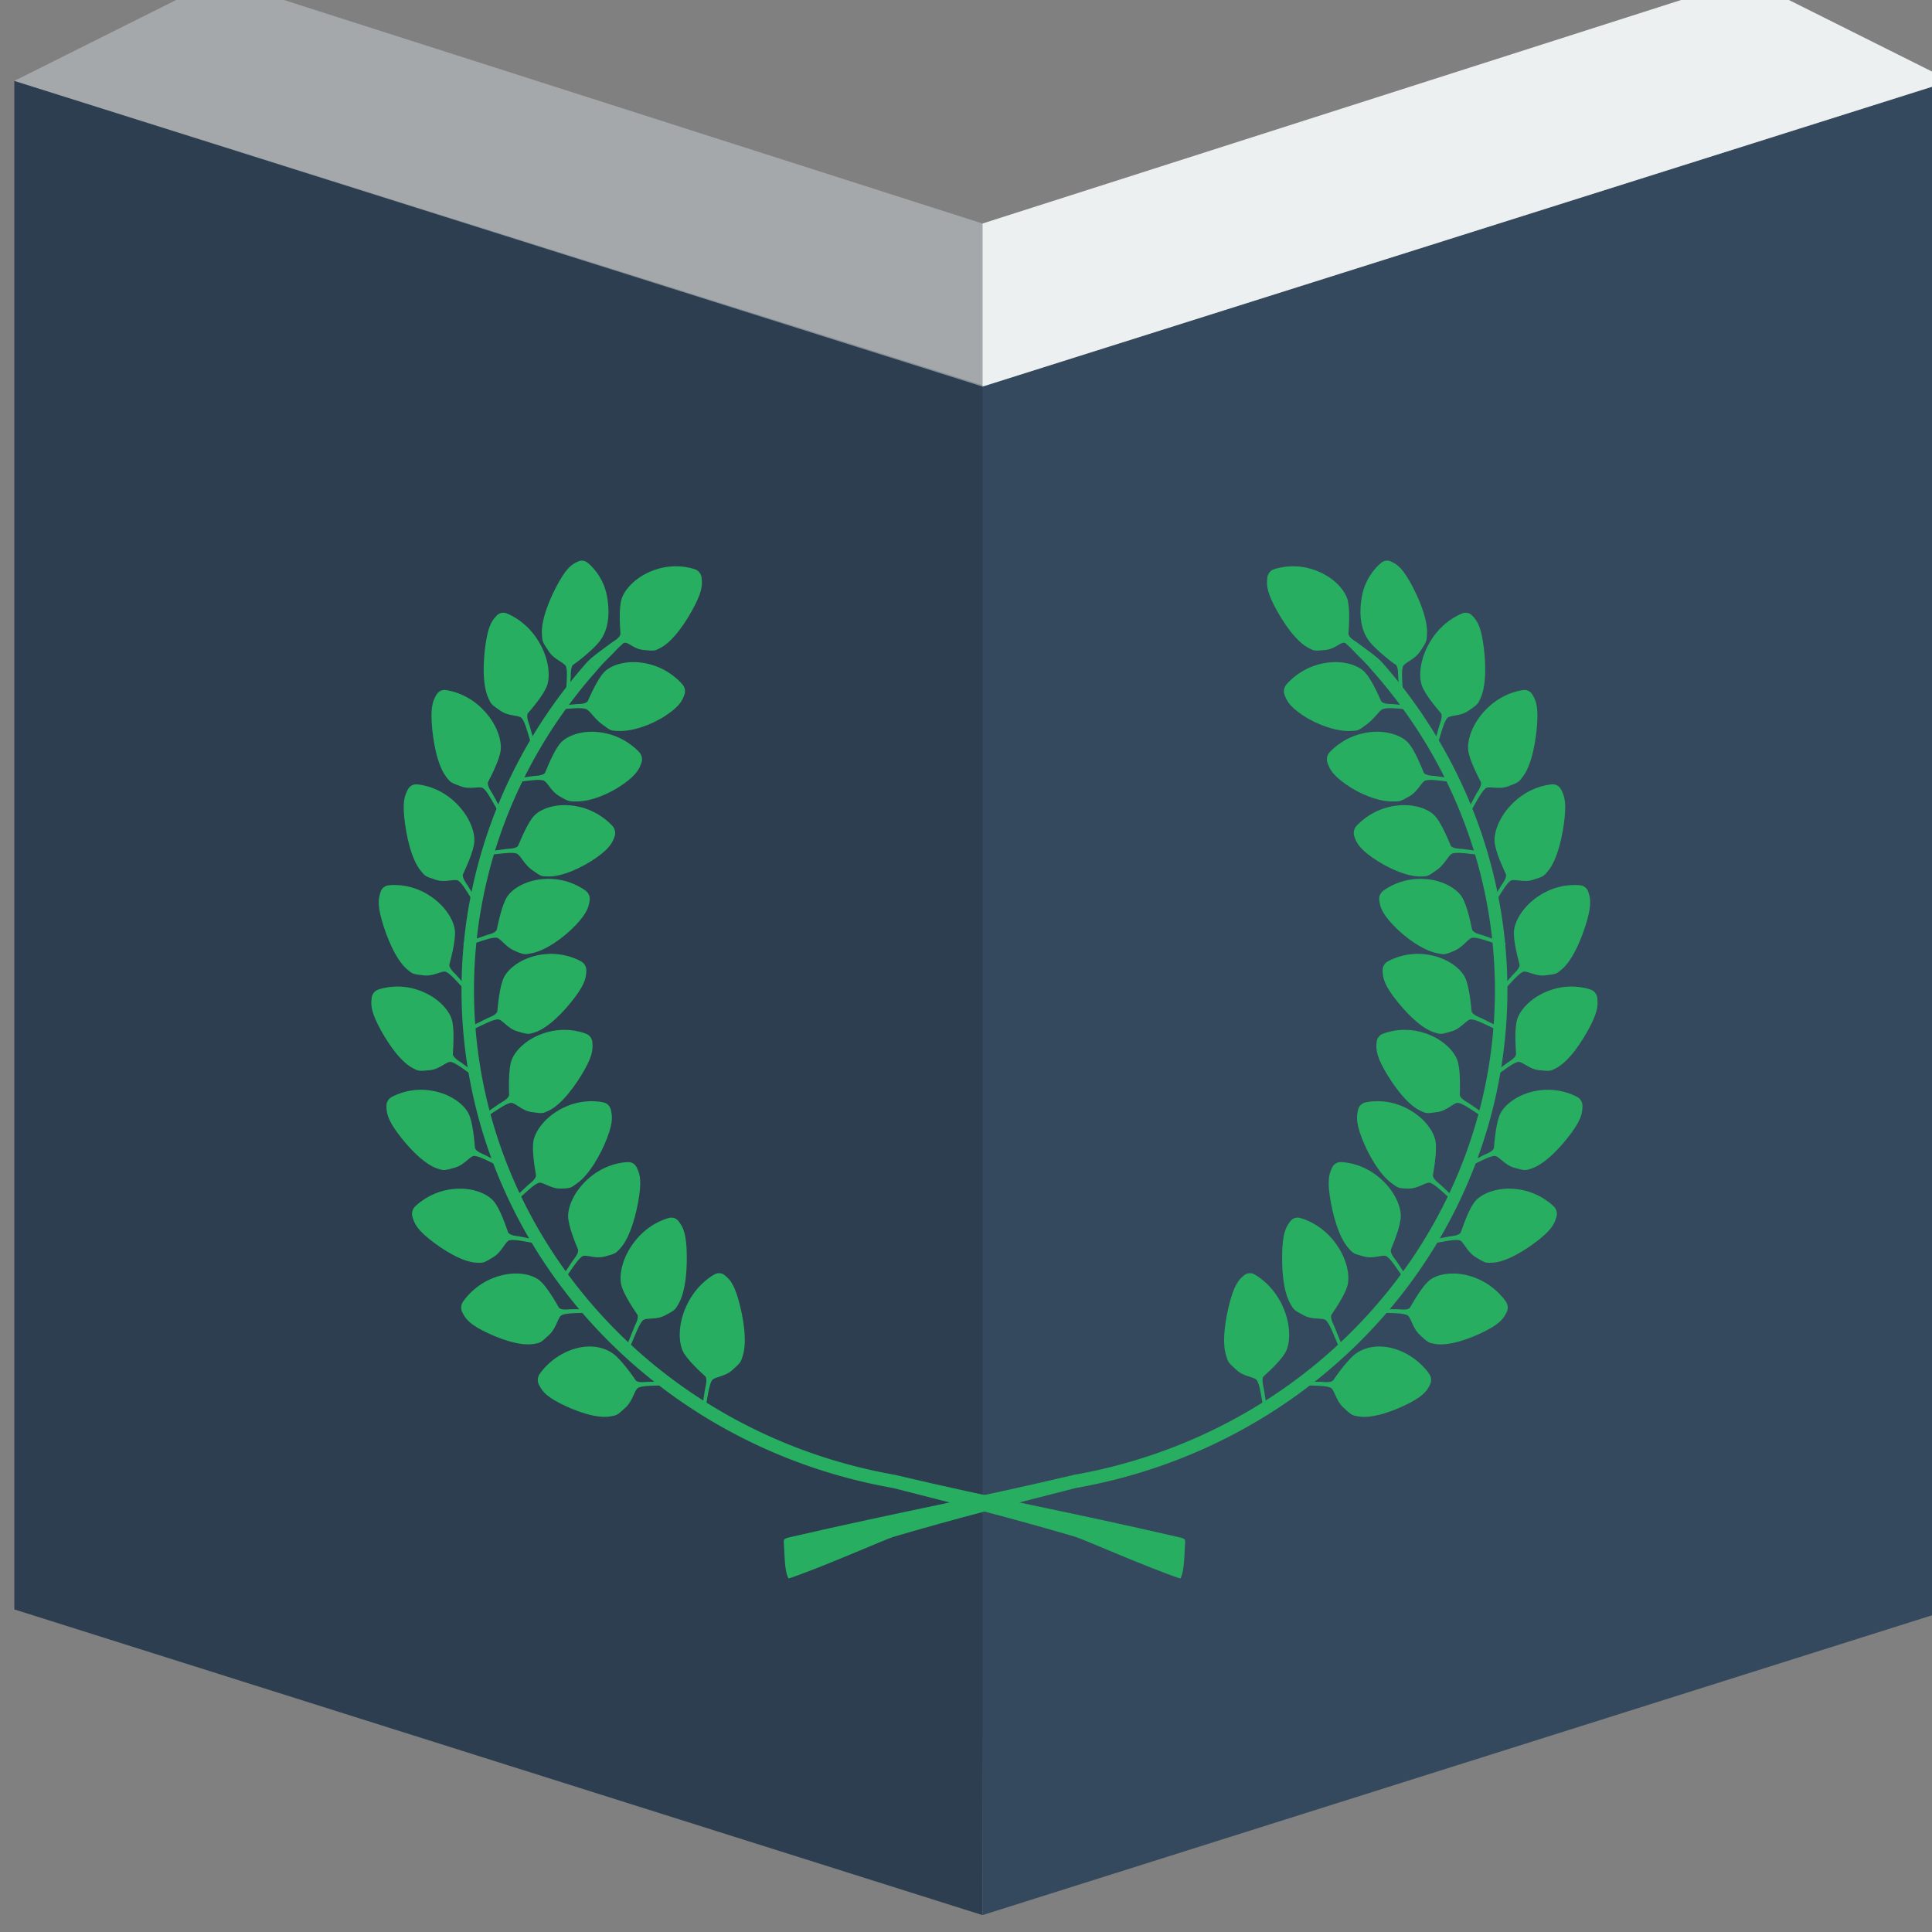 <?xml version="1.0" encoding="UTF-8" standalone="no"?>
<!-- Created with Inkscape (http://www.inkscape.org/) -->

<svg
   xmlns:osb="http://www.openswatchbook.org/uri/2009/osb"
   xmlns:dc="http://purl.org/dc/elements/1.1/"
   xmlns:cc="http://creativecommons.org/ns#"
   xmlns:rdf="http://www.w3.org/1999/02/22-rdf-syntax-ns#"
   xmlns:svg="http://www.w3.org/2000/svg"
   xmlns="http://www.w3.org/2000/svg"
   xmlns:xlink="http://www.w3.org/1999/xlink"
   xmlns:sodipodi="http://sodipodi.sourceforge.net/DTD/sodipodi-0.dtd"
   xmlns:inkscape="http://www.inkscape.org/namespaces/inkscape"
   width="100"
   height="100"
   viewBox="0 0 100 100"
   id="svg2"
   version="1.1"
   inkscape:version="0.91 r13725"
   sodipodi:docname="logo-sm.svg"
   inkscape:export-filename="C:\Users\Matt\Documents\StudyBinder\LandingPage\StudyBinderLandingPage\www\img\logo.png"
   inkscape:export-xdpi="90"
   inkscape:export-ydpi="90">
  <rect x="0" y="0" width="100" height="100" fill="#808080" stroke="none"/>
  <defs
     id="defs4">
    <linearGradient
       id="linearGradient6592"
       osb:paint="solid">
      <stop
         style="stop-color:#4530f9;stop-opacity:1;"
         offset="0"
         id="stop6594" />
    </linearGradient>
    <linearGradient
       id="linearGradient5620"
       osb:paint="solid">
      <stop
         style="stop-color:#5b5f22;stop-opacity:1;"
         offset="0"
         id="stop5622" />
    </linearGradient>
    <linearGradient
       id="linearGradient5614"
       osb:paint="solid">
      <stop
         style="stop-color:#bdc3c7;stop-opacity:1;"
         offset="0"
         id="stop5616" />
    </linearGradient>
    <linearGradient
       id="linearGradient5608"
       osb:paint="solid">
      <stop
         style="stop-color:#ecf0f1;stop-opacity:1;"
         offset="0"
         id="stop5610" />
    </linearGradient>
    <linearGradient
       id="linearGradient5602"
       osb:paint="solid">
      <stop
         style="stop-color:#e67e22;stop-opacity:1;"
         offset="0"
         id="stop5604" />
    </linearGradient>
    <linearGradient
       inkscape:collect="always"
       xlink:href="#linearGradient5608"
       id="linearGradient5612"
       x1="249.5"
       y1="627.43"
       x2="501.351"
       y2="627.43"
       gradientUnits="userSpaceOnUse" />
    <linearGradient
       inkscape:collect="always"
       xlink:href="#linearGradient5614"
       id="linearGradient5624"
       x1="0"
       y1="627.362"
       x2="250"
       y2="627.362"
       gradientUnits="userSpaceOnUse" />
    <inkscape:perspective
       id="perspective8898"
       inkscape:persp3d-origin="372.04723 : 350.78738 : 1"
       inkscape:vp_z="744.09447 : 526.18108 : 1"
       inkscape:vp_y="0 : 999.99998 : 0"
       inkscape:vp_x="0 : 526.18108 : 1"
       sodipodi:type="inkscape:persp3d" />
    <inkscape:perspective
       sodipodi:type="inkscape:persp3d"
       inkscape:vp_x="0 : 0.49999999 : 1"
       inkscape:vp_y="0 : 999.99998 : 0"
       inkscape:vp_z="0.99999998 : 0.49999999 : 1"
       inkscape:persp3d-origin="0.49999999 : 0.33333332 : 1"
       id="perspective8885" />
    <inkscape:path-effect
       fuse_tolerance="0"
       vertical_pattern="false"
       prop_units="false"
       tang_offset="0"
       normal_offset="0"
       spacing="0"
       scale_y_rel="false"
       prop_scale="1"
       copytype="single_stretched"
       pattern="M 0,5 C 0,2.24 2.24,0 5,0 7.76,0 10,2.24 10,5 10,7.76 7.76,10 5,10 2.24,10 0,7.76 0,5 Z"
       is_visible="true"
       id="path-effect6390"
       effect="skeletal" />
    <inkscape:path-effect
       is_visible="true"
       id="path-effect6388"
       effect="spiro" />
    <inkscape:path-effect
       fuse_tolerance="0"
       vertical_pattern="false"
       prop_units="false"
       tang_offset="0"
       normal_offset="0"
       spacing="0"
       scale_y_rel="false"
       prop_scale="1"
       copytype="single_stretched"
       pattern="M 0,5 C 0,2.24 2.24,0 5,0 7.76,0 10,2.24 10,5 10,7.76 7.76,10 5,10 2.24,10 0,7.76 0,5 Z"
       is_visible="true"
       id="path-effect6382"
       effect="skeletal" />
    <inkscape:path-effect
       fuse_tolerance="0"
       vertical_pattern="false"
       prop_units="false"
       tang_offset="0"
       normal_offset="0"
       spacing="0"
       scale_y_rel="false"
       prop_scale="1"
       copytype="single_stretched"
       pattern="M 0,5 C 0,2.24 2.24,0 5,0 7.76,0 10,2.24 10,5 10,7.76 7.76,10 5,10 2.24,10 0,7.76 0,5 Z"
       is_visible="true"
       id="path-effect6390-3"
       effect="skeletal" />
    <inkscape:path-effect
       is_visible="true"
       id="path-effect6388-6"
       effect="spiro" />
    <inkscape:path-effect
       fuse_tolerance="0"
       vertical_pattern="false"
       prop_units="false"
       tang_offset="0"
       normal_offset="0"
       spacing="0"
       scale_y_rel="false"
       prop_scale="1"
       copytype="single_stretched"
       pattern="M 0,5 C 0,2.24 2.24,0 5,0 7.76,0 10,2.24 10,5 10,7.76 7.76,10 5,10 2.24,10 0,7.76 0,5 Z"
       is_visible="true"
       id="path-effect6382-9"
       effect="skeletal" />
    <inkscape:path-effect
       fuse_tolerance="0"
       vertical_pattern="false"
       prop_units="false"
       tang_offset="0"
       normal_offset="0"
       spacing="0"
       scale_y_rel="false"
       prop_scale="1"
       copytype="single_stretched"
       pattern="M 0,5 C 0,2.24 2.24,0 5,0 7.76,0 10,2.24 10,5 10,7.76 7.76,10 5,10 2.24,10 0,7.76 0,5 Z"
       is_visible="true"
       id="path-effect6390-8"
       effect="skeletal" />
    <inkscape:path-effect
       is_visible="true"
       id="path-effect6388-8"
       effect="spiro" />
    <inkscape:path-effect
       fuse_tolerance="0"
       vertical_pattern="false"
       prop_units="false"
       tang_offset="0"
       normal_offset="0"
       spacing="0"
       scale_y_rel="false"
       prop_scale="1"
       copytype="single_stretched"
       pattern="M 0,5 C 0,2.24 2.24,0 5,0 7.76,0 10,2.24 10,5 10,7.76 7.76,10 5,10 2.24,10 0,7.76 0,5 Z"
       is_visible="true"
       id="path-effect6382-93"
       effect="skeletal" />
    <inkscape:perspective
       id="perspective8898-6"
       inkscape:persp3d-origin="372.04723 : 350.78738 : 1"
       inkscape:vp_z="744.09447 : 526.18108 : 1"
       inkscape:vp_y="0 : 999.99998 : 0"
       inkscape:vp_x="0 : 526.18108 : 1"
       sodipodi:type="inkscape:persp3d" />
    <inkscape:perspective
       sodipodi:type="inkscape:persp3d"
       inkscape:vp_x="0 : 0.49999999 : 1"
       inkscape:vp_y="0 : 999.99998 : 0"
       inkscape:vp_z="0.99999998 : 0.49999999 : 1"
       inkscape:persp3d-origin="0.49999999 : 0.33333332 : 1"
       id="perspective8885-7" />
    <inkscape:path-effect
       effect="skeletal"
       id="path-effect6390-6"
       is_visible="true"
       pattern="M 0,5 C 0,2.24 2.24,0 5,0 7.76,0 10,2.24 10,5 10,7.76 7.76,10 5,10 2.24,10 0,7.76 0,5 Z"
       copytype="single_stretched"
       prop_scale="1"
       scale_y_rel="false"
       spacing="0"
       normal_offset="0"
       tang_offset="0"
       prop_units="false"
       vertical_pattern="false"
       fuse_tolerance="0" />
    <inkscape:path-effect
       effect="spiro"
       id="path-effect6388-5"
       is_visible="true" />
    <inkscape:path-effect
       effect="skeletal"
       id="path-effect6382-2"
       is_visible="true"
       pattern="M 0,5 C 0,2.24 2.24,0 5,0 7.76,0 10,2.24 10,5 10,7.76 7.76,10 5,10 2.24,10 0,7.76 0,5 Z"
       copytype="single_stretched"
       prop_scale="1"
       scale_y_rel="false"
       spacing="0"
       normal_offset="0"
       tang_offset="0"
       prop_units="false"
       vertical_pattern="false"
       fuse_tolerance="0" />
  </defs>
  <sodipodi:namedview
     id="base"
     pagecolor="#ffffff"
     bordercolor="#666666"
     borderopacity="1.0"
     inkscape:pageopacity="0.0"
     inkscape:pageshadow="2"
     inkscape:zoom="3.959798"
     inkscape:cx="91.730796"
     inkscape:cy="47.375841"
     inkscape:document-units="px"
     inkscape:current-layer="g6743-4"
     showgrid="false"
     units="px"
     inkscape:window-width="1536"
     inkscape:window-height="801"
     inkscape:window-x="-8"
     inkscape:window-y="-8"
     inkscape:window-maximized="1" />
  <g
     inkscape:label="Layer 1"
     inkscape:groupmode="layer"
     id="layer1"
     transform="translate(0,-952.362)">
    <g
       id="g8623">
      <g
         id="g5626">
        <g
           id="g4140" />
      </g>
      <g
         id="g9537">
        <g
           id="g8556">
          <g
             inkscape:label="Layer 1"
             id="layer1-5"
             transform="matrix(1,0,0,1.111,-1630.92,3395.333)">
            <path
               style="opacity:1;fill:#27ae60;fill-opacity:1;stroke:none"
               id="path6384"
               ry="28.663"
               rx="17.93"
               cy="147.644"
               cx="129.3"
               d=""
               inkscape:connector-curvature="0" />
            <g
               transform="translate(79.519,-2.961)"
               id="g6743-4">
              <g
                 id="g9987"
                 transform="matrix(0.211,0,0,0.211,1222.159,-1662.405)">
                <path
                   sodipodi:nodetypes="ccccc"
                   inkscape:connector-curvature="0"
                   id="path3336"
                   d="m 12.5,602.362 238.5,75 -1,375 -237.5,-75 z"
                   style="fill:#2c3e50;fill-opacity:1;fill-rule:evenodd;stroke:none;stroke-width:1px;stroke-linecap:butt;stroke-linejoin:miter;stroke-opacity:1"
                   transform="matrix(1,0,0,0.9,1551.401,-3052.838)" />
                <path
                   sodipodi:nodetypes="ccccc"
                   inkscape:connector-curvature="0"
                   id="path3338"
                   d="m 250,677.362 237.5,-75 0,375 -237.5,75 z"
                   style="fill:#34495e;fill-opacity:1;fill-rule:evenodd;stroke:none;stroke-width:1px;stroke-linecap:butt;stroke-linejoin:miter;stroke-opacity:1"
                   transform="matrix(1,0,0,0.9,1551.401,-3052.838)" />
                <path
                   style="opacity:0.6;fill:url(#linearGradient5624);fill-opacity:1;fill-rule:evenodd;stroke:none;stroke-width:1px;stroke-linecap:butt;stroke-linejoin:miter;stroke-opacity:1"
                   d="m 12.5,602.362 50,-25 187.5,60 0,40 z"
                   id="path4146"
                   inkscape:connector-curvature="0"
                   sodipodi:nodetypes="ccccc"
                   transform="matrix(1,0,0,0.9,1551.401,-3052.838)" />
                <path
                   style="opacity:1;fill:url(#linearGradient5612);fill-opacity:1;fill-rule:evenodd;stroke:none;stroke-width:1px;stroke-linecap:butt;stroke-linejoin:miter;stroke-opacity:1"
                   d="m 250,637.362 187.5,-60 50,25 -237.5,75 z"
                   id="path4148"
                   inkscape:connector-curvature="0"
                   sodipodi:nodetypes="ccccc"
                   transform="matrix(1,0,0,0.9,1551.401,-3052.838)" />
                <g
                   transform="translate(7476.727,-30.235)"
                   id="layer1-0"
                   inkscape:label="Layer 1">
                  <path
                     inkscape:connector-curvature="0"
                     d=""
                     cx="129.3"
                     cy="147.644"
                     rx="17.93"
                     ry="28.663"
                     id="path6384-4"
                     style="opacity:1;fill:#27ae60;fill-opacity:1;stroke:none" />
                  <g
                     transform="translate(-5986.193,-2614.836)"
                     id="layer1-8"
                     inkscape:label="Layer 1">
                    <g
                       inkscape:label="Layer 1"
                       id="layer1-1"
                       transform="matrix(0.102,0,0,0.098,133.467,406.015)">
                      <path
                         style="opacity:1;fill:#27ae60;fill-opacity:1;stroke:none"
                         id="path6384-5"
                         ry="28.663"
                         rx="17.93"
                         cy="147.644"
                         cx="129.3"
                         d=""
                         inkscape:connector-curvature="0" />
                      <g
                         transform="translate(79.519,-2.961)"
                         id="g6743-4-3">
                        <g
                           id="g7112">
                          <g
                             id="g8008">
                            <g
                               transform="translate(96,-6.707)"
                               id="g7885">
                              <path
                                 style="fill:#27ae60;fill-opacity:1;fill-rule:evenodd;stroke:none;stroke-width:1px;stroke-linecap:butt;stroke-linejoin:miter;stroke-opacity:1"
                                 d="m 1790.124,407.559 c -157.177,37.603 -284.861,67.647 -439.854,110.282 -20.739,5.853 -172.988,69.172 -252.893,94.19 -10.597,-16.246 -9.598,-60.375 -11.647,-81.319 l 0.19,-4.212 0.789,-2.418 2.881,-2.044 5.621,-2.022 c 286.627,-61.895 432.882,-85.035 690.548,-142.077 z"
                                 id="path7617"
                                 inkscape:connector-curvature="0"
                                 sodipodi:nodetypes="cccccccccc" />
                              <g
                                 transform="matrix(-1,0,0,1,3143.498,2.46)"
                                 id="g7619-9">
                                <g
                                   transform="translate(0,18.801)"
                                   id="g7502-9">
                                <g
                                   id="g7401-0">
                                <path
                                   sodipodi:nodetypes="csssssscccsssc"
                                   inkscape:connector-curvature="0"
                                   id="path6430-76-1-7"
                                   d="m 620.986,-1697.62 c 0,0 -10.186,-8.927 -23.125,-3.22 -11.177,4.93 -24.173,9.772 -45.505,44.926 -21.331,35.154 -43.851,85.119 -41.655,119.162 1.052,16.31 0.843,16.591 16.779,38.817 14.322,19.974 39.049,24.885 41.641,35.108 2.592,10.223 2.153,19.318 0.229,47.554 -1.924,28.237 -2.878,30.575 -2.878,30.575 l 8.747,1.825 4.976,-59.505 c 0,0 -1.025,-22.348 6.6,-26.328 7.625,-3.979 47.269,-33.54 62.303,-51.583 15.482,-18.581 27.833,-49.24 18.526,-100.469 -9.202,-50.649 -46.638,-76.862 -46.638,-76.862 z"
                                   style="fill:#27ae60;fill-opacity:1;fill-rule:evenodd;stroke:none;stroke-width:1px;stroke-linecap:butt;stroke-linejoin:miter;stroke-opacity:1" />
                                <path
                                   sodipodi:nodetypes="csssssscccsssc"
                                   inkscape:connector-curvature="0"
                                   id="path6430-0-8-8-5"
                                   d="m 424.66,-1584.299 c 0,0 -12.759,-4.546 -22.685,5.528 -8.574,8.702 -18.871,17.992 -25.747,58.533 -6.876,40.541 -9.399,95.287 5.187,126.126 6.988,14.775 6.897,15.113 29.902,29.902 20.674,13.291 45.472,8.744 51.648,17.293 6.177,8.548 9.12,17.165 17.737,44.124 8.617,26.959 8.591,29.484 8.591,29.484 l 8.804,-1.527 -17.302,-57.151 c 0,0 -9.188,-20.398 -3.566,-26.908 5.622,-6.509 39.287,-41.868 46.615,-64.181 7.546,-22.979 3.191,-65.631 -27.505,-106.956 -30.696,-41.325 -71.68,-54.267 -71.68,-54.267 z"
                                   style="fill:#27ae60;fill-opacity:1;fill-rule:evenodd;stroke:none;stroke-width:1px;stroke-linecap:butt;stroke-linejoin:miter;stroke-opacity:1" />
                                <path
                                   inkscape:transform-center-y="17.142815"
                                   sodipodi:nodetypes="csssssscccsssc"
                                   inkscape:connector-curvature="0"
                                   id="path6430-7-7-2-8"
                                   d="m 277.952,-1411.209 c 0,0 -13.466,-1.459 -20.781,10.644 -6.319,10.455 -14.178,21.882 -11.455,62.911 2.724,41.029 12.98,94.866 34.327,121.476 10.227,12.749 10.217,13.099 36.027,22.143 23.195,8.128 46.259,-2.051 54.252,4.83 7.992,6.881 12.856,14.579 27.496,38.8 14.64,24.222 15.201,26.684 15.201,26.684 l 8.209,-3.529 -30.097,-51.573 c 0,0 -13.673,-17.708 -9.716,-25.345 3.957,-7.637 28.494,-49.845 30.441,-73.249 2.005,-24.102 -12.133,-64.579 -51.584,-97.648 -39.451,-33.07 -82.32,-36.143 -82.32,-36.143 z"
                                   style="fill:#27ae60;fill-opacity:1;fill-rule:evenodd;stroke:none;stroke-width:1px;stroke-linecap:butt;stroke-linejoin:miter;stroke-opacity:1" />
                                <path
                                   sodipodi:nodetypes="csssssscccsssc"
                                   inkscape:connector-curvature="0"
                                   id="path6430-79-2-1-1"
                                   d="m 208.807,-1198.707 c 0,0 -13.516,-0.879 -20.305,11.527 -5.864,10.717 -13.225,22.471 -8.741,63.345 4.484,40.874 17.044,94.221 39.515,119.888 10.766,12.297 10.771,12.647 36.945,20.574 23.523,7.124 46.128,-4.037 54.409,2.494 8.281,6.531 13.47,14.013 29.138,37.583 15.667,23.57 16.334,26.006 16.334,26.006 l 8.05,-3.879 -32.285,-50.232 c 0,0 -14.421,-17.104 -10.796,-24.904 3.625,-7.8 26.326,-51.023 27.265,-74.49 0.967,-24.166 -14.897,-63.997 -55.733,-95.341 -40.836,-31.344 -83.797,-32.572 -83.797,-32.572 z"
                                   style="fill:#27ae60;fill-opacity:1;fill-rule:evenodd;stroke:none;stroke-width:1px;stroke-linecap:butt;stroke-linejoin:miter;stroke-opacity:1" />
                                <path
                                   sodipodi:nodetypes="csssssscccsssc"
                                   inkscape:connector-curvature="0"
                                   id="path6430-5-0-6-5"
                                   d="m 140.481,-970.985 c 0,0 -13.445,1.639 -17.819,15.088 -3.778,11.617 -8.835,24.531 3.141,63.868 11.976,39.337 34.198,89.435 61.034,110.497 12.857,10.091 12.926,10.434 40.117,13.377 24.435,2.644 44.583,-12.51 53.93,-7.625 9.347,4.885 15.832,11.276 35.594,31.537 19.761,20.261 20.867,22.531 20.867,22.531 l 7.192,-5.303 -41.029,-43.384 c 0,0 -17.339,-14.137 -15.221,-22.474 2.118,-8.336 16.422,-55.016 12.999,-78.25 -3.525,-23.927 -26.491,-60.132 -72.425,-83.371 -45.934,-23.24 -88.38,-16.491 -88.38,-16.491 z"
                                   style="fill:#27ae60;fill-opacity:1;fill-rule:evenodd;stroke:none;stroke-width:1px;stroke-linecap:butt;stroke-linejoin:miter;stroke-opacity:1" />
                                <path
                                   sodipodi:nodetypes="csssssscccsssc"
                                   inkscape:connector-curvature="0"
                                   id="path6430-3-7-4-7"
                                   d="m 115.729,-735.718 c 0,0 -12.834,4.331 -14.39,18.387 -1.345,12.142 -3.678,25.813 16.024,61.905 19.702,36.092 51.619,80.645 82.167,95.829 14.636,7.275 14.773,7.597 41.995,4.966 24.464,-2.364 41.121,-21.288 51.264,-18.4 10.143,2.888 17.79,7.832 41.248,23.666 23.458,15.834 25.002,17.833 25.002,17.833 l 5.968,-6.651 -48.972,-34.165 c 0,0 -19.845,-10.329 -19.461,-18.921 0.384,-8.593 4.927,-57.202 -3.134,-79.261 -8.302,-22.716 -38.131,-53.513 -87.823,-66.958 -49.691,-13.445 -89.888,1.768 -89.888,1.768 z"
                                   style="fill:#27ae60;fill-opacity:1;fill-rule:evenodd;stroke:none;stroke-width:1px;stroke-linecap:butt;stroke-linejoin:miter;stroke-opacity:1" />
                                <path
                                   sodipodi:nodetypes="csssssscccsssc"
                                   inkscape:connector-curvature="0"
                                   id="path6430-9-8-7-0"
                                   d="m 148.078,-493.492 c 0,0 -11.971,6.336 -11.249,20.46 0.623,12.2 0.516,26.069 25.761,58.527 25.244,32.458 63.904,71.305 96.495,81.385 15.614,4.829 15.802,5.125 42.248,-1.845 23.766,-6.264 37.167,-27.618 47.642,-26.396 10.475,1.221 18.817,4.872 44.514,16.733 25.697,11.86 27.542,13.585 27.542,13.585 l 4.822,-7.523 -53.825,-25.854 c 0,0 -21.247,-7.006 -22.248,-15.549 -1.001,-8.543 -4.326,-57.251 -15.827,-77.728 -11.844,-21.087 -46.233,-46.692 -97.439,-51.979 -51.206,-5.288 -88.436,16.186 -88.436,16.186 z"
                                   style="fill:#27ae60;fill-opacity:1;fill-rule:evenodd;stroke:none;stroke-width:1px;stroke-linecap:butt;stroke-linejoin:miter;stroke-opacity:1" />
                                <path
                                   inkscape:transform-center-y="-105.33025"
                                   inkscape:transform-center-x="-116.86742"
                                   sodipodi:nodetypes="csssssscccsssc"
                                   inkscape:connector-curvature="0"
                                   id="path6430-4-0-2-3"
                                   d="m 205.011,-246.863 c 0,0 -9.913,9.229 -5.546,22.68 3.773,11.619 7.273,25.039 40.086,49.821 32.812,24.783 80.239,52.248 114.329,53.512 16.333,0.606 16.591,0.842 40.317,-12.761 21.322,-12.225 28.713,-36.328 39.146,-37.871 10.433,-1.543 19.436,-0.185 47.333,4.589 27.897,4.774 30.126,5.961 30.126,5.961 l 2.701,-8.518 -58.695,-10.978 c 0,0 -22.337,-1.244 -25.524,-9.233 -3.187,-7.989 -19.056,-54.16 -35.483,-70.944 -16.917,-17.285 -56.779,-33.073 -107.599,-24.871 -50.821,8.201 -81.191,38.612 -81.191,38.612 z"
                                   style="fill:#27ae60;fill-opacity:1;fill-rule:evenodd;stroke:none;stroke-width:1px;stroke-linecap:butt;stroke-linejoin:miter;stroke-opacity:1" />
                                <path
                                   sodipodi:nodetypes="csssssscccsssc"
                                   inkscape:connector-curvature="0"
                                   id="path6430-03-3-0-3"
                                   d="m 320.377,-32.251 c 0,0 -7.916,10.99 -1.003,23.327 5.972,10.657 12.03,23.133 49.056,41.019 37.026,17.886 88.908,35.544 122.588,30.116 16.136,-2.601 16.435,-2.419 37.042,-20.4 18.519,-16.159 21.053,-41.242 30.982,-44.796 9.93,-3.554 19.025,-3.983 47.317,-4.757 28.292,-0.774 30.71,-0.047 30.71,-0.047 l 0.984,-8.881 -59.708,0.714 c 0,0 -22.149,3.149 -26.837,-4.063 -4.688,-7.211 -29.281,-49.387 -48.674,-62.634 -19.971,-13.642 -62.151,-21.328 -110.386,-3.345 -48.235,17.983 -72.071,53.747 -72.071,53.747 z"
                                   style="fill:#27ae60;fill-opacity:1;fill-rule:evenodd;stroke:none;stroke-width:1px;stroke-linecap:butt;stroke-linejoin:miter;stroke-opacity:1" />
                                <path
                                   sodipodi:nodetypes="csssssscccsssc"
                                   inkscape:connector-curvature="0"
                                   id="path6430-03-4-8-6-9"
                                   d="m 504.674,130.681 c 0,0 -7.942,10.971 -1.058,23.325 5.947,10.671 11.976,23.161 48.959,41.135 36.983,17.974 88.824,35.754 122.516,30.406 16.142,-2.563 16.441,-2.38 37.09,-20.312 18.557,-16.115 21.15,-41.192 31.088,-44.723 9.938,-3.53 19.034,-3.938 47.328,-4.645 28.293,-0.707 30.71,0.026 30.71,0.026 l 1.004,-8.879 -59.71,0.573 c 0,0 -22.157,3.096 -26.827,-4.126 C 731.104,136.237 701.61,97.503 682.249,84.211 662.31,70.521 625.149,59.235 576.872,77.105 528.594,94.974 504.674,130.681 504.674,130.681 Z"
                                   style="fill:#27ae60;fill-opacity:1;fill-rule:evenodd;stroke:none;stroke-width:1px;stroke-linecap:butt;stroke-linejoin:miter;stroke-opacity:1" />
                                <path
                                   inkscape:transform-center-y="90.474664"
                                   inkscape:transform-center-x="-82.267683"
                                   sodipodi:nodetypes="cssssssscccccsssc"
                                   inkscape:connector-curvature="0"
                                   id="path6430-03-8-0-0-4"
                                   d="m 880.33,-1682.648 c 0,0 12.838,4.318 14.408,18.373 1.356,12.14 3.703,25.809 -15.964,61.921 -19.667,36.111 -51.541,80.694 -82.074,95.909 -14.629,7.289 -14.766,7.611 -41.991,5.007 -24.466,-2.341 -36.142,-18.749 -46.282,-15.851 -3.952,1.129 0,0 -8.579,6.564 -6.084,4.655 -13.84,13.465 -26.646,25.142 -20.914,19.069 -31.391,31.498 -31.391,31.498 l -21.771,-20.582 9.996,-8.893 10.877,-8.241 39.269,-27.281 c 0,0 19.835,-10.348 19.442,-18.94 -0.393,-8.592 -4.983,-57.198 3.058,-79.264 8.28,-22.724 38.08,-53.549 87.758,-67.043 49.678,-13.493 89.889,1.682 89.889,1.682 z"
                                   style="fill:#27ae60;fill-opacity:1;fill-rule:evenodd;stroke:none;stroke-width:1px;stroke-linecap:butt;stroke-linejoin:miter;stroke-opacity:1" />
                                <path
                                   inkscape:transform-center-y="121.74602"
                                   inkscape:transform-center-x="-22.587923"
                                   sodipodi:nodetypes="csssssscccsssc"
                                   inkscape:connector-curvature="0"
                                   id="path6430-03-8-8-68-1-7"
                                   d="m 849.691,-1422.711 c 0,0 9.022,10.103 3.435,23.094 -4.826,11.223 -9.547,24.263 -44.501,45.921 -34.954,21.657 -81.707,36.641 -115.769,34.762 -16.319,-0.9 -15.598,0.312 -37.971,-15.417 -20.106,-14.135 -29.247,-31.816 -39.494,-34.313 -10.247,-2.497 -19.337,-1.973 -47.555,0.214 -28.218,2.187 -30.547,3.163 -30.547,3.163 l -1.906,-8.73 59.456,-5.529 c 0,0 22.357,0.817 26.266,-6.845 3.908,-7.662 23.96,-52.176 41.862,-67.377 18.436,-15.655 59.581,-27.707 109.432,-14.863 49.85,12.844 77.293,45.921 77.293,45.921 z"
                                   style="fill:#27ae60;fill-opacity:1;fill-rule:evenodd;stroke:none;stroke-width:1px;stroke-linecap:butt;stroke-linejoin:miter;stroke-opacity:1" />
                                <path
                                   inkscape:transform-center-y="120.17581"
                                   inkscape:transform-center-x="-27.098772"
                                   sodipodi:nodetypes="csssssscccssscc"
                                   inkscape:connector-curvature="0"
                                   id="path6430-03-8-8-6-9-2-7"
                                   d="m 745.777,-1270.107 c 0,0 9.387,9.765 4.281,22.953 -4.41,11.392 -8.649,24.598 -42.784,47.524 -34.135,22.927 -80.035,40.186 -114.144,39.559 -16.341,-0.3 -16.087,1.458 -40.523,-11.939 -21.551,-11.815 -28.656,-33.363 -38.987,-35.482 -10.331,-2.119 -19.396,-1.262 -47.515,1.96 -28.118,3.221 -30.41,4.282 -30.41,4.282 l -2.225,-8.654 59.213,-7.709 c 0,0 22.372,0 25.996,-7.805 3.624,-7.8 22.027,-53.021 39.359,-68.869 17.849,-16.321 58.524,-29.876 108.812,-18.872 50.288,11.004 78.927,43.051 78.927,43.051 z"
                                   style="fill:#27ae60;fill-opacity:1;fill-rule:evenodd;stroke:none;stroke-width:1px;stroke-linecap:butt;stroke-linejoin:miter;stroke-opacity:1" />
                                <path
                                   inkscape:transform-center-y="120.51212"
                                   inkscape:transform-center-x="-26.185331"
                                   sodipodi:nodetypes="csssssscccsssc"
                                   inkscape:connector-curvature="0"
                                   id="path6430-03-8-8-0-8-3-9"
                                   d="m 681.326,-1103.938 c 0,0 9.314,9.834 4.11,22.984 -4.495,11.359 -8.833,24.532 -43.137,47.204 -34.305,22.672 -82.863,43.602 -116.966,42.721 -16.339,-0.422 -15.611,0.298 -38.435,-14.769 -20.512,-13.54 -27.873,-35.06 -38.188,-37.256 -10.315,-2.196 -19.386,-1.406 -47.528,1.606 -28.142,3.012 -30.441,4.056 -30.441,4.056 l -2.161,-8.671 59.269,-7.268 c 0,0 22.371,0.162 26.054,-7.611 3.682,-7.773 22.422,-52.855 39.871,-68.574 17.97,-16.188 58.745,-29.439 108.95,-18.06 50.205,11.379 78.604,43.638 78.604,43.638 z"
                                   style="fill:#27ae60;fill-opacity:1;fill-rule:evenodd;stroke:none;stroke-width:1px;stroke-linecap:butt;stroke-linejoin:miter;stroke-opacity:1" />
                                <path
                                   inkscape:transform-center-y="108.93733"
                                   inkscape:transform-center-x="-49.811038"
                                   sodipodi:nodetypes="csssssscccsssc"
                                   inkscape:connector-curvature="0"
                                   id="path6430-03-8-8-5-8-0-7"
                                   d="m 616.99,-958.238 c 0,0 11.053,7.828 8.515,21.741 -2.193,12.018 -3.876,25.784 -33.099,54.713 -29.222,28.929 -73.072,57.961 -106.691,63.751 -16.107,2.774 -15.831,4.543 -41.156,-5.782 -22.759,-9.278 -33.292,-29.183 -43.837,-29.324 -10.545,-0.141 -19.288,2.403 -46.301,10.848 -27.013,8.444 -29.065,9.917 -29.065,9.917 l -3.811,-8.082 56.712,-18.691 c 0,0 21.973,-4.206 24.068,-12.548 2.095,-8.342 11.679,-56.214 25.726,-75.035 14.466,-19.383 51.872,-40.335 103.332,-38.969 51.46,1.365 85.608,27.464 85.608,27.464 z"
                                   style="fill:#27ae60;fill-opacity:1;fill-rule:evenodd;stroke:none;stroke-width:1px;stroke-linecap:butt;stroke-linejoin:miter;stroke-opacity:1" />
                                <path
                                   inkscape:transform-center-y="98.727571"
                                   inkscape:transform-center-x="-63.356334"
                                   sodipodi:nodetypes="csssssscccsssc"
                                   inkscape:connector-curvature="0"
                                   id="path6430-03-8-8-2-6-1-6"
                                   d="m 606.501,-798.918 c 0,0 11.899,6.471 11.018,20.586 -0.761,12.192 -0.811,26.061 -26.421,58.232 -25.609,32.171 -64.705,70.578 -97.408,80.289 -15.668,4.653 -15.859,4.946 -42.224,-2.322 -23.694,-6.532 -36.853,-28.036 -47.341,-26.933 -10.489,1.103 -18.87,4.659 -44.7,16.228 -25.83,11.569 -27.694,13.273 -27.694,13.273 l -4.737,-7.577 54.114,-25.244 c 0,0 21.324,-6.766 22.422,-15.297 1.098,-8.531 4.973,-57.199 16.704,-77.544 12.081,-20.952 46.758,-46.166 98.02,-50.875 51.262,-4.709 88.247,17.184 88.247,17.184 z"
                                   style="fill:#27ae60;fill-opacity:1;fill-rule:evenodd;stroke:none;stroke-width:1px;stroke-linecap:butt;stroke-linejoin:miter;stroke-opacity:1" />
                                <path
                                   inkscape:transform-center-y="92.582713"
                                   inkscape:transform-center-x="-77.780456"
                                   sodipodi:nodetypes="csssssscccsssc"
                                   inkscape:connector-curvature="0"
                                   id="path6430-03-8-8-7-4-2-9"
                                   d="m 618.464,-636.1 c 0,0 12.645,4.854 13.623,18.962 0.845,12.187 2.616,25.942 -18.552,61.195 -21.167,35.253 -54.886,78.458 -86.032,92.376 -14.922,6.668 -15.073,6.984 -42.164,3.238 -24.346,-3.366 -40.212,-22.958 -50.466,-20.489 -10.253,2.469 -18.096,7.095 -42.185,21.953 -24.089,14.858 -25.713,16.792 -25.713,16.792 l -5.69,-6.89 50.334,-32.126 c 0,0 20.252,-9.505 20.221,-18.106 -0.031,-8.601 -2.575,-57.357 6.386,-79.065 9.228,-22.356 40.296,-51.902 90.497,-63.296 50.201,-11.394 89.739,5.457 89.739,5.457 z"
                                   style="fill:#27ae60;fill-opacity:1;fill-rule:evenodd;stroke:none;stroke-width:1px;stroke-linecap:butt;stroke-linejoin:miter;stroke-opacity:1" />
                                <path
                                   inkscape:transform-center-y="83.572332"
                                   inkscape:transform-center-x="-93.471839"
                                   sodipodi:nodetypes="csssssscccsssc"
                                   inkscape:connector-curvature="0"
                                   id="path6430-03-8-8-4-6-3-4"
                                   d="m 660.329,-481.705 c 0,0 13.232,2.893 16.325,16.692 2.672,11.92 6.495,25.252 -9.117,63.292 -15.612,38.04 -43.935,83.833 -72.627,102.286 -13.747,8.841 -12.348,11.176 -39.694,11.556 -24.575,0.341 -43.213,-16.636 -52.977,-12.649 -9.764,3.986 -16.82,9.741 -38.394,28.06 -21.574,18.319 -22.888,20.475 -22.888,20.475 l -6.664,-5.954 44.917,-39.345 c 0,0 18.588,-12.449 17.261,-20.947 -1.327,-8.498 -11.19,-56.313 -5.603,-79.125 5.753,-23.492 32.014,-57.382 79.925,-76.212 47.911,-18.83 89.537,-8.13 89.537,-8.13 z"
                                   style="fill:#27ae60;fill-opacity:1;fill-rule:evenodd;stroke:none;stroke-width:1px;stroke-linecap:butt;stroke-linejoin:miter;stroke-opacity:1" />
                                <path
                                   inkscape:transform-center-y="62.592903"
                                   inkscape:transform-center-x="-114.81848"
                                   sodipodi:nodetypes="csssssscccsssc"
                                   inkscape:connector-curvature="0"
                                   id="path6430-03-8-8-8-9-9-4"
                                   d="m 719.18,-347.558 c 0,0 13.542,-0.242 19.74,12.47 5.353,10.981 12.152,23.069 5.749,63.687 -6.404,40.618 -21.461,93.314 -45.116,117.895 -11.333,11.777 -11.354,12.126 -37.873,18.812 -23.832,6.008 -45.887,-6.204 -54.466,-0.071 -8.579,6.134 -14.115,13.363 -30.875,36.169 -16.76,22.807 -17.54,25.208 -17.54,25.208 l -7.859,-4.254 34.615,-48.656 c 0,0 15.21,-16.406 11.956,-24.368 -3.254,-7.962 -23.894,-52.206 -23.728,-75.691 0.171,-24.185 17.894,-63.225 60.16,-92.612 42.266,-29.387 85.238,-28.591 85.238,-28.591 z"
                                   style="fill:#27ae60;fill-opacity:1;fill-rule:evenodd;stroke:none;stroke-width:1px;stroke-linecap:butt;stroke-linejoin:miter;stroke-opacity:1" />
                                <path
                                   inkscape:transform-center-y="38.921135"
                                   inkscape:transform-center-x="-126.92213"
                                   sodipodi:nodetypes="csssssscccsssc"
                                   inkscape:connector-curvature="0"
                                   id="path6430-03-8-8-88-4-0-3"
                                   d="m 817.686,-222.049 c 0,0 13.187,-3.091 21.925,8.029 7.547,9.606 16.742,19.989 19.043,61.044 2.301,41.055 -1.311,95.741 -19.253,124.756 -8.596,13.901 -8.543,14.247 -33.057,26.372 -22.03,10.897 -46.164,3.607 -53.257,11.411 -7.094,7.804 -10.981,16.038 -22.557,41.865 -11.576,25.827 -11.833,28.339 -11.833,28.339 l -8.579,-2.502 23.581,-54.859 c 0,0 11.411,-19.243 6.551,-26.34 -4.859,-7.097 -34.361,-45.997 -39.149,-68.989 -4.93,-23.678 4.165,-65.576 39.288,-103.212 35.122,-37.635 77.296,-45.915 77.296,-45.915 z"
                                   style="fill:#27ae60;fill-opacity:1;fill-rule:evenodd;stroke:none;stroke-width:1px;stroke-linecap:butt;stroke-linejoin:miter;stroke-opacity:1" />
                                <path
                                   inkscape:transform-center-y="9.6284678"
                                   inkscape:transform-center-x="-127.22451"
                                   sodipodi:nodetypes="csssssscccsssc"
                                   inkscape:connector-curvature="0"
                                   id="path6430-03-8-8-49-7-2-3"
                                   d="m 927.137,-95.215 c 0,0 12.082,-6.123 23.202,2.614 9.606,7.547 20.996,15.461 32.945,54.806 11.949,39.345 21.377,93.333 10.809,125.769 -5.063,15.54 -4.93,15.864 -25.879,33.445 -18.827,15.799 -44,14.426 -49.046,23.687 -5.046,9.261 -6.875,18.181 -12.012,46.013 -5.137,27.832 -4.792,30.334 -4.792,30.334 l -8.927,-0.401 9.933,-58.88 c 0,0 6.534,-21.397 0.134,-27.142 -6.4,-5.746 -44.268,-36.562 -54.359,-57.768 -10.392,-21.839 -11.467,-64.7 13.754,-109.576 25.221,-44.876 64.239,-62.899 64.239,-62.899 z"
                                   style="fill:#27ae60;fill-opacity:1;fill-rule:evenodd;stroke:none;stroke-width:1px;stroke-linecap:butt;stroke-linejoin:miter;stroke-opacity:1" />
                                </g>
                                <path
                                   sodipodi:open="true"
                                   style="opacity:1;fill:none;fill-opacity:1;stroke:#27ae60;stroke-width:30;stroke-miterlimit:4;stroke-dasharray:none;stroke-opacity:1"
                                   id="path6588-9-3-6"
                                   sodipodi:type="arc"
                                   sodipodi:cx="1582.392"
                                   sodipodi:cy="-734.7356"
                                   sodipodi:rx="1250"
                                   sodipodi:ry="1125"
                                   sodipodi:start="1.7525981"
                                   sodipodi:end="3.8476493"
                                   d="M 1356.389,371.724 A 1250,1125 0 0 1 404.562,-358.005 1250,1125 0 0 1 631.234,-1464.679" />
                                </g>
                              </g>
                            </g>
                            <g
                               id="g7885-8"
                               transform="matrix(-1,0,0,1,3232.854,-6.707)">
                              <path
                                 style="fill:#27ae60;fill-opacity:1;fill-rule:evenodd;stroke:none;stroke-width:1px;stroke-linecap:butt;stroke-linejoin:miter;stroke-opacity:1"
                                 d="m 1790.124,407.559 c -157.177,37.603 -284.861,67.647 -439.854,110.282 -20.739,5.853 -172.988,69.172 -252.893,94.19 -10.597,-16.246 -9.598,-60.375 -11.647,-81.319 l 0.19,-4.212 0.789,-2.418 2.881,-2.044 5.621,-2.022 c 286.627,-61.895 432.882,-85.035 690.548,-142.077 z"
                                 id="path7617-3"
                                 inkscape:connector-curvature="0"
                                 sodipodi:nodetypes="cccccccccc" />
                              <g
                                 transform="matrix(-1,0,0,1,3143.498,2.46)"
                                 id="g7619-9-5">
                                <g
                                   transform="translate(0,18.801)"
                                   id="g7502-9-4">
                                <g
                                   id="g7401-0-5">
                                <path
                                   sodipodi:nodetypes="csssssscccsssc"
                                   inkscape:connector-curvature="0"
                                   id="path6430-76-1-7-7"
                                   d="m 620.986,-1697.62 c 0,0 -10.186,-8.927 -23.125,-3.22 -11.177,4.93 -24.173,9.772 -45.505,44.926 -21.331,35.154 -43.851,85.119 -41.655,119.162 1.052,16.31 0.843,16.591 16.779,38.817 14.322,19.974 39.049,24.885 41.641,35.108 2.592,10.223 2.153,19.318 0.229,47.554 -1.924,28.237 -2.878,30.575 -2.878,30.575 l 8.747,1.825 4.976,-59.505 c 0,0 -1.025,-22.348 6.6,-26.328 7.625,-3.979 47.269,-33.54 62.303,-51.583 15.482,-18.581 27.833,-49.24 18.526,-100.469 -9.202,-50.649 -46.638,-76.862 -46.638,-76.862 z"
                                   style="fill:#27ae60;fill-opacity:1;fill-rule:evenodd;stroke:none;stroke-width:1px;stroke-linecap:butt;stroke-linejoin:miter;stroke-opacity:1" />
                                <path
                                   sodipodi:nodetypes="csssssscccsssc"
                                   inkscape:connector-curvature="0"
                                   id="path6430-0-8-8-5-9"
                                   d="m 424.66,-1584.299 c 0,0 -12.759,-4.546 -22.685,5.528 -8.574,8.702 -18.871,17.992 -25.747,58.533 -6.876,40.541 -9.399,95.287 5.187,126.126 6.988,14.775 6.897,15.113 29.902,29.902 20.674,13.291 45.472,8.744 51.648,17.293 6.177,8.548 9.12,17.165 17.737,44.124 8.617,26.959 8.591,29.484 8.591,29.484 l 8.804,-1.527 -17.302,-57.151 c 0,0 -9.188,-20.398 -3.566,-26.908 5.622,-6.509 39.287,-41.868 46.615,-64.181 7.546,-22.979 3.191,-65.631 -27.505,-106.956 -30.696,-41.325 -71.68,-54.267 -71.68,-54.267 z"
                                   style="fill:#27ae60;fill-opacity:1;fill-rule:evenodd;stroke:none;stroke-width:1px;stroke-linecap:butt;stroke-linejoin:miter;stroke-opacity:1" />
                                <path
                                   inkscape:transform-center-y="17.142815"
                                   sodipodi:nodetypes="csssssscccsssc"
                                   inkscape:connector-curvature="0"
                                   id="path6430-7-7-2-8-7"
                                   d="m 277.952,-1411.209 c 0,0 -13.466,-1.459 -20.781,10.644 -6.319,10.455 -14.178,21.882 -11.455,62.911 2.724,41.029 12.98,94.866 34.327,121.476 10.227,12.749 10.217,13.099 36.027,22.143 23.195,8.128 46.259,-2.051 54.252,4.83 7.992,6.881 12.856,14.579 27.496,38.8 14.64,24.222 15.201,26.684 15.201,26.684 l 8.209,-3.529 -30.097,-51.573 c 0,0 -13.673,-17.708 -9.716,-25.345 3.957,-7.637 28.494,-49.845 30.441,-73.249 2.005,-24.102 -12.133,-64.579 -51.584,-97.648 -39.451,-33.07 -82.32,-36.143 -82.32,-36.143 z"
                                   style="fill:#27ae60;fill-opacity:1;fill-rule:evenodd;stroke:none;stroke-width:1px;stroke-linecap:butt;stroke-linejoin:miter;stroke-opacity:1" />
                                <path
                                   sodipodi:nodetypes="csssssscccsssc"
                                   inkscape:connector-curvature="0"
                                   id="path6430-79-2-1-1-5"
                                   d="m 208.807,-1198.707 c 0,0 -13.516,-0.879 -20.305,11.527 -5.864,10.717 -13.225,22.471 -8.741,63.345 4.484,40.874 17.044,94.221 39.515,119.888 10.766,12.297 10.771,12.647 36.945,20.574 23.523,7.124 46.128,-4.037 54.409,2.494 8.281,6.531 13.47,14.013 29.138,37.583 15.667,23.57 16.334,26.006 16.334,26.006 l 8.05,-3.879 -32.285,-50.232 c 0,0 -14.421,-17.104 -10.796,-24.904 3.625,-7.8 26.326,-51.023 27.265,-74.49 0.967,-24.166 -14.897,-63.997 -55.733,-95.341 -40.836,-31.344 -83.797,-32.572 -83.797,-32.572 z"
                                   style="fill:#27ae60;fill-opacity:1;fill-rule:evenodd;stroke:none;stroke-width:1px;stroke-linecap:butt;stroke-linejoin:miter;stroke-opacity:1" />
                                <path
                                   sodipodi:nodetypes="csssssscccsssc"
                                   inkscape:connector-curvature="0"
                                   id="path6430-5-0-6-5-6"
                                   d="m 140.481,-970.985 c 0,0 -13.445,1.639 -17.819,15.088 -3.778,11.617 -8.835,24.531 3.141,63.868 11.976,39.337 34.198,89.435 61.034,110.497 12.857,10.091 12.926,10.434 40.117,13.377 24.435,2.644 44.583,-12.51 53.93,-7.625 9.347,4.885 15.832,11.276 35.594,31.537 19.761,20.261 20.867,22.531 20.867,22.531 l 7.192,-5.303 -41.029,-43.384 c 0,0 -17.339,-14.137 -15.221,-22.474 2.118,-8.336 16.422,-55.016 12.999,-78.25 -3.525,-23.927 -26.491,-60.132 -72.425,-83.371 -45.934,-23.24 -88.38,-16.491 -88.38,-16.491 z"
                                   style="fill:#27ae60;fill-opacity:1;fill-rule:evenodd;stroke:none;stroke-width:1px;stroke-linecap:butt;stroke-linejoin:miter;stroke-opacity:1" />
                                <path
                                   sodipodi:nodetypes="csssssscccsssc"
                                   inkscape:connector-curvature="0"
                                   id="path6430-3-7-4-7-4"
                                   d="m 115.729,-735.718 c 0,0 -12.834,4.331 -14.39,18.387 -1.345,12.142 -3.678,25.813 16.024,61.905 19.702,36.092 51.619,80.645 82.167,95.829 14.636,7.275 14.773,7.597 41.995,4.966 24.464,-2.364 41.121,-21.288 51.264,-18.4 10.143,2.888 17.79,7.832 41.248,23.666 23.458,15.834 25.002,17.833 25.002,17.833 l 5.968,-6.651 -48.972,-34.165 c 0,0 -19.845,-10.329 -19.461,-18.921 0.384,-8.593 4.927,-57.202 -3.134,-79.261 -8.302,-22.716 -38.131,-53.513 -87.823,-66.958 -49.691,-13.445 -89.888,1.768 -89.888,1.768 z"
                                   style="fill:#27ae60;fill-opacity:1;fill-rule:evenodd;stroke:none;stroke-width:1px;stroke-linecap:butt;stroke-linejoin:miter;stroke-opacity:1" />
                                <path
                                   sodipodi:nodetypes="csssssscccsssc"
                                   inkscape:connector-curvature="0"
                                   id="path6430-9-8-7-0-9"
                                   d="m 148.078,-493.492 c 0,0 -11.971,6.336 -11.249,20.46 0.623,12.2 0.516,26.069 25.761,58.527 25.244,32.458 63.904,71.305 96.495,81.385 15.614,4.829 15.802,5.125 42.248,-1.845 23.766,-6.264 37.167,-27.618 47.642,-26.396 10.475,1.221 18.817,4.872 44.514,16.733 25.697,11.86 27.542,13.585 27.542,13.585 l 4.822,-7.523 -53.825,-25.854 c 0,0 -21.247,-7.006 -22.248,-15.549 -1.001,-8.543 -4.326,-57.251 -15.827,-77.728 -11.844,-21.087 -46.233,-46.692 -97.439,-51.979 -51.206,-5.288 -88.436,16.186 -88.436,16.186 z"
                                   style="fill:#27ae60;fill-opacity:1;fill-rule:evenodd;stroke:none;stroke-width:1px;stroke-linecap:butt;stroke-linejoin:miter;stroke-opacity:1" />
                                <path
                                   inkscape:transform-center-y="-105.33025"
                                   inkscape:transform-center-x="-116.86742"
                                   sodipodi:nodetypes="csssssscccsssc"
                                   inkscape:connector-curvature="0"
                                   id="path6430-4-0-2-3-3"
                                   d="m 205.011,-246.863 c 0,0 -9.913,9.229 -5.546,22.68 3.773,11.619 7.273,25.039 40.086,49.821 32.812,24.783 80.239,52.248 114.329,53.512 16.333,0.606 16.591,0.842 40.317,-12.761 21.322,-12.225 28.713,-36.328 39.146,-37.871 10.433,-1.543 19.436,-0.185 47.333,4.589 27.897,4.774 30.126,5.961 30.126,5.961 l 2.701,-8.518 -58.695,-10.978 c 0,0 -22.337,-1.244 -25.524,-9.233 -3.187,-7.989 -19.056,-54.16 -35.483,-70.944 -16.917,-17.285 -56.779,-33.073 -107.599,-24.871 -50.821,8.201 -81.191,38.612 -81.191,38.612 z"
                                   style="fill:#27ae60;fill-opacity:1;fill-rule:evenodd;stroke:none;stroke-width:1px;stroke-linecap:butt;stroke-linejoin:miter;stroke-opacity:1" />
                                <path
                                   sodipodi:nodetypes="csssssscccsssc"
                                   inkscape:connector-curvature="0"
                                   id="path6430-03-3-0-3-3"
                                   d="m 320.377,-32.251 c 0,0 -7.916,10.99 -1.003,23.327 5.972,10.657 12.03,23.133 49.056,41.019 37.026,17.886 88.908,35.544 122.588,30.116 16.136,-2.601 16.435,-2.419 37.042,-20.4 18.519,-16.159 21.053,-41.242 30.982,-44.796 9.93,-3.554 19.025,-3.983 47.317,-4.757 28.292,-0.774 30.71,-0.047 30.71,-0.047 l 0.984,-8.881 -59.708,0.714 c 0,0 -22.149,3.149 -26.837,-4.063 -4.688,-7.211 -29.281,-49.387 -48.674,-62.634 -19.971,-13.642 -62.151,-21.328 -110.386,-3.345 -48.235,17.983 -72.071,53.747 -72.071,53.747 z"
                                   style="fill:#27ae60;fill-opacity:1;fill-rule:evenodd;stroke:none;stroke-width:1px;stroke-linecap:butt;stroke-linejoin:miter;stroke-opacity:1" />
                                <path
                                   sodipodi:nodetypes="csssssscccsssc"
                                   inkscape:connector-curvature="0"
                                   id="path6430-03-4-8-6-9-5"
                                   d="m 504.674,130.681 c 0,0 -7.942,10.971 -1.058,23.325 5.947,10.671 11.976,23.161 48.959,41.135 36.983,17.974 88.824,35.754 122.516,30.406 16.142,-2.563 16.441,-2.38 37.09,-20.312 18.557,-16.115 21.15,-41.192 31.088,-44.723 9.938,-3.53 19.034,-3.938 47.328,-4.645 28.293,-0.707 30.71,0.026 30.71,0.026 l 1.004,-8.879 -59.71,0.573 c 0,0 -22.157,3.096 -26.827,-4.126 C 731.104,136.237 701.61,97.503 682.249,84.211 662.31,70.521 625.149,59.235 576.872,77.105 528.594,94.974 504.674,130.681 504.674,130.681 Z"
                                   style="fill:#27ae60;fill-opacity:1;fill-rule:evenodd;stroke:none;stroke-width:1px;stroke-linecap:butt;stroke-linejoin:miter;stroke-opacity:1" />
                                <path
                                   inkscape:transform-center-y="90.474664"
                                   inkscape:transform-center-x="-82.267683"
                                   sodipodi:nodetypes="cssssssscccccsssc"
                                   inkscape:connector-curvature="0"
                                   id="path6430-03-8-0-0-4-9"
                                   d="m 880.33,-1682.648 c 0,0 12.838,4.318 14.408,18.373 1.356,12.14 3.703,25.809 -15.964,61.921 -19.667,36.111 -51.541,80.694 -82.074,95.909 -14.629,7.289 -14.766,7.611 -41.991,5.007 -24.466,-2.341 -36.142,-18.749 -46.282,-15.851 -3.952,1.129 0,0 -8.579,6.564 -6.084,4.655 -13.84,13.465 -26.646,25.142 -20.914,19.069 -31.391,31.498 -31.391,31.498 l -21.771,-20.582 9.996,-8.893 10.877,-8.241 39.269,-27.281 c 0,0 19.835,-10.348 19.442,-18.94 -0.393,-8.592 -4.983,-57.198 3.058,-79.264 8.28,-22.724 38.08,-53.549 87.758,-67.043 49.678,-13.493 89.889,1.682 89.889,1.682 z"
                                   style="fill:#27ae60;fill-opacity:1;fill-rule:evenodd;stroke:none;stroke-width:1px;stroke-linecap:butt;stroke-linejoin:miter;stroke-opacity:1" />
                                <path
                                   inkscape:transform-center-y="121.74602"
                                   inkscape:transform-center-x="-22.587923"
                                   sodipodi:nodetypes="csssssscccsssc"
                                   inkscape:connector-curvature="0"
                                   id="path6430-03-8-8-68-1-7-4"
                                   d="m 849.691,-1422.711 c 0,0 9.022,10.103 3.435,23.094 -4.826,11.223 -9.547,24.263 -44.501,45.921 -34.954,21.657 -81.707,36.641 -115.769,34.762 -16.319,-0.9 -15.598,0.312 -37.971,-15.417 -20.106,-14.135 -29.247,-31.816 -39.494,-34.313 -10.247,-2.497 -19.337,-1.973 -47.555,0.214 -28.218,2.187 -30.547,3.163 -30.547,3.163 l -1.906,-8.73 59.456,-5.529 c 0,0 22.357,0.817 26.266,-6.845 3.908,-7.662 23.96,-52.176 41.862,-67.377 18.436,-15.655 59.581,-27.707 109.432,-14.863 49.85,12.844 77.293,45.921 77.293,45.921 z"
                                   style="fill:#27ae60;fill-opacity:1;fill-rule:evenodd;stroke:none;stroke-width:1px;stroke-linecap:butt;stroke-linejoin:miter;stroke-opacity:1" />
                                <path
                                   inkscape:transform-center-y="120.17581"
                                   inkscape:transform-center-x="-27.098772"
                                   sodipodi:nodetypes="csssssscccssscc"
                                   inkscape:connector-curvature="0"
                                   id="path6430-03-8-8-6-9-2-7-6"
                                   d="m 745.777,-1270.107 c 0,0 9.387,9.765 4.281,22.953 -4.41,11.392 -8.649,24.598 -42.784,47.524 -34.135,22.927 -80.035,40.186 -114.144,39.559 -16.341,-0.3 -16.087,1.458 -40.523,-11.939 -21.551,-11.815 -28.656,-33.363 -38.987,-35.482 -10.331,-2.119 -19.396,-1.262 -47.515,1.96 -28.118,3.221 -30.41,4.282 -30.41,4.282 l -2.225,-8.654 59.213,-7.709 c 0,0 22.372,0 25.996,-7.805 3.624,-7.8 22.027,-53.021 39.359,-68.869 17.849,-16.321 58.524,-29.876 108.812,-18.872 50.288,11.004 78.927,43.051 78.927,43.051 z"
                                   style="fill:#27ae60;fill-opacity:1;fill-rule:evenodd;stroke:none;stroke-width:1px;stroke-linecap:butt;stroke-linejoin:miter;stroke-opacity:1" />
                                <path
                                   inkscape:transform-center-y="120.51212"
                                   inkscape:transform-center-x="-26.185331"
                                   sodipodi:nodetypes="csssssscccsssc"
                                   inkscape:connector-curvature="0"
                                   id="path6430-03-8-8-0-8-3-9-5"
                                   d="m 681.326,-1103.938 c 0,0 9.314,9.834 4.11,22.984 -4.495,11.359 -8.833,24.532 -43.137,47.204 -34.305,22.672 -82.863,43.602 -116.966,42.721 -16.339,-0.422 -15.611,0.298 -38.435,-14.769 -20.512,-13.54 -27.873,-35.06 -38.188,-37.256 -10.315,-2.196 -19.386,-1.406 -47.528,1.606 -28.142,3.012 -30.441,4.056 -30.441,4.056 l -2.161,-8.671 59.269,-7.268 c 0,0 22.371,0.162 26.054,-7.611 3.682,-7.773 22.422,-52.855 39.871,-68.574 17.97,-16.188 58.745,-29.439 108.95,-18.06 50.205,11.379 78.604,43.638 78.604,43.638 z"
                                   style="fill:#27ae60;fill-opacity:1;fill-rule:evenodd;stroke:none;stroke-width:1px;stroke-linecap:butt;stroke-linejoin:miter;stroke-opacity:1" />
                                <path
                                   inkscape:transform-center-y="108.93733"
                                   inkscape:transform-center-x="-49.811038"
                                   sodipodi:nodetypes="csssssscccsssc"
                                   inkscape:connector-curvature="0"
                                   id="path6430-03-8-8-5-8-0-7-1"
                                   d="m 616.99,-958.238 c 0,0 11.053,7.828 8.515,21.741 -2.193,12.018 -3.876,25.784 -33.099,54.713 -29.222,28.929 -73.072,57.961 -106.691,63.751 -16.107,2.774 -15.831,4.543 -41.156,-5.782 -22.759,-9.278 -33.292,-29.183 -43.837,-29.324 -10.545,-0.141 -19.288,2.403 -46.301,10.848 -27.013,8.444 -29.065,9.917 -29.065,9.917 l -3.811,-8.082 56.712,-18.691 c 0,0 21.973,-4.206 24.068,-12.548 2.095,-8.342 11.679,-56.214 25.726,-75.035 14.466,-19.383 51.872,-40.335 103.332,-38.969 51.46,1.365 85.608,27.464 85.608,27.464 z"
                                   style="fill:#27ae60;fill-opacity:1;fill-rule:evenodd;stroke:none;stroke-width:1px;stroke-linecap:butt;stroke-linejoin:miter;stroke-opacity:1" />
                                <path
                                   inkscape:transform-center-y="98.727571"
                                   inkscape:transform-center-x="-63.356334"
                                   sodipodi:nodetypes="csssssscccsssc"
                                   inkscape:connector-curvature="0"
                                   id="path6430-03-8-8-2-6-1-6-7"
                                   d="m 606.501,-798.918 c 0,0 11.899,6.471 11.018,20.586 -0.761,12.192 -0.811,26.061 -26.421,58.232 -25.609,32.171 -64.705,70.578 -97.408,80.289 -15.668,4.653 -15.859,4.946 -42.224,-2.322 -23.694,-6.532 -36.853,-28.036 -47.341,-26.933 -10.489,1.103 -18.87,4.659 -44.7,16.228 -25.83,11.569 -27.694,13.273 -27.694,13.273 l -4.737,-7.577 54.114,-25.244 c 0,0 21.324,-6.766 22.422,-15.297 1.098,-8.531 4.973,-57.199 16.704,-77.544 12.081,-20.952 46.758,-46.166 98.02,-50.875 51.262,-4.709 88.247,17.184 88.247,17.184 z"
                                   style="fill:#27ae60;fill-opacity:1;fill-rule:evenodd;stroke:none;stroke-width:1px;stroke-linecap:butt;stroke-linejoin:miter;stroke-opacity:1" />
                                <path
                                   inkscape:transform-center-y="92.582713"
                                   inkscape:transform-center-x="-77.780456"
                                   sodipodi:nodetypes="csssssscccsssc"
                                   inkscape:connector-curvature="0"
                                   id="path6430-03-8-8-7-4-2-9-7"
                                   d="m 618.464,-636.1 c 0,0 12.645,4.854 13.623,18.962 0.845,12.187 2.616,25.942 -18.552,61.195 -21.167,35.253 -54.886,78.458 -86.032,92.376 -14.922,6.668 -15.073,6.984 -42.164,3.238 -24.346,-3.366 -40.212,-22.958 -50.466,-20.489 -10.253,2.469 -18.096,7.095 -42.185,21.953 -24.089,14.858 -25.713,16.792 -25.713,16.792 l -5.69,-6.89 50.334,-32.126 c 0,0 20.252,-9.505 20.221,-18.106 -0.031,-8.601 -2.575,-57.357 6.386,-79.065 9.228,-22.356 40.296,-51.902 90.497,-63.296 50.201,-11.394 89.739,5.457 89.739,5.457 z"
                                   style="fill:#27ae60;fill-opacity:1;fill-rule:evenodd;stroke:none;stroke-width:1px;stroke-linecap:butt;stroke-linejoin:miter;stroke-opacity:1" />
                                <path
                                   inkscape:transform-center-y="83.572332"
                                   inkscape:transform-center-x="-93.471839"
                                   sodipodi:nodetypes="csssssscccsssc"
                                   inkscape:connector-curvature="0"
                                   id="path6430-03-8-8-4-6-3-4-5"
                                   d="m 660.329,-481.705 c 0,0 13.232,2.893 16.325,16.692 2.672,11.92 6.495,25.252 -9.117,63.292 -15.612,38.04 -43.935,83.833 -72.627,102.286 -13.747,8.841 -12.348,11.176 -39.694,11.556 -24.575,0.341 -43.213,-16.636 -52.977,-12.649 -9.764,3.986 -16.82,9.741 -38.394,28.06 -21.574,18.319 -22.888,20.475 -22.888,20.475 l -6.664,-5.954 44.917,-39.345 c 0,0 18.588,-12.449 17.261,-20.947 -1.327,-8.498 -11.19,-56.313 -5.603,-79.125 5.753,-23.492 32.014,-57.382 79.925,-76.212 47.911,-18.83 89.537,-8.13 89.537,-8.13 z"
                                   style="fill:#27ae60;fill-opacity:1;fill-rule:evenodd;stroke:none;stroke-width:1px;stroke-linecap:butt;stroke-linejoin:miter;stroke-opacity:1" />
                                <path
                                   inkscape:transform-center-y="62.592903"
                                   inkscape:transform-center-x="-114.81848"
                                   sodipodi:nodetypes="csssssscccsssc"
                                   inkscape:connector-curvature="0"
                                   id="path6430-03-8-8-8-9-9-4-4"
                                   d="m 719.18,-347.558 c 0,0 13.542,-0.242 19.74,12.47 5.353,10.981 12.152,23.069 5.749,63.687 -6.404,40.618 -21.461,93.314 -45.116,117.895 -11.333,11.777 -11.354,12.126 -37.873,18.812 -23.832,6.008 -45.887,-6.204 -54.466,-0.071 -8.579,6.134 -14.115,13.363 -30.875,36.169 -16.76,22.807 -17.54,25.208 -17.54,25.208 l -7.859,-4.254 34.615,-48.656 c 0,0 15.21,-16.406 11.956,-24.368 -3.254,-7.962 -23.894,-52.206 -23.728,-75.691 0.171,-24.185 17.894,-63.225 60.16,-92.612 42.266,-29.387 85.238,-28.591 85.238,-28.591 z"
                                   style="fill:#27ae60;fill-opacity:1;fill-rule:evenodd;stroke:none;stroke-width:1px;stroke-linecap:butt;stroke-linejoin:miter;stroke-opacity:1" />
                                <path
                                   inkscape:transform-center-y="38.921135"
                                   inkscape:transform-center-x="-126.92213"
                                   sodipodi:nodetypes="csssssscccsssc"
                                   inkscape:connector-curvature="0"
                                   id="path6430-03-8-8-88-4-0-3-1"
                                   d="m 817.686,-222.049 c 0,0 13.187,-3.091 21.925,8.029 7.547,9.606 16.742,19.989 19.043,61.044 2.301,41.055 -1.311,95.741 -19.253,124.756 -8.596,13.901 -8.543,14.247 -33.057,26.372 -22.03,10.897 -46.164,3.607 -53.257,11.411 -7.094,7.804 -10.981,16.038 -22.557,41.865 -11.576,25.827 -11.833,28.339 -11.833,28.339 l -8.579,-2.502 23.581,-54.859 c 0,0 11.411,-19.243 6.551,-26.34 -4.859,-7.097 -34.361,-45.997 -39.149,-68.989 -4.93,-23.678 4.165,-65.576 39.288,-103.212 35.122,-37.635 77.296,-45.915 77.296,-45.915 z"
                                   style="fill:#27ae60;fill-opacity:1;fill-rule:evenodd;stroke:none;stroke-width:1px;stroke-linecap:butt;stroke-linejoin:miter;stroke-opacity:1" />
                                <path
                                   inkscape:transform-center-y="9.6284678"
                                   inkscape:transform-center-x="-127.22451"
                                   sodipodi:nodetypes="csssssscccsssc"
                                   inkscape:connector-curvature="0"
                                   id="path6430-03-8-8-49-7-2-3-3"
                                   d="m 927.137,-95.215 c 0,0 12.082,-6.123 23.202,2.614 9.606,7.547 20.996,15.461 32.945,54.806 11.949,39.345 21.377,93.333 10.809,125.769 -5.063,15.54 -4.93,15.864 -25.879,33.445 -18.827,15.799 -44,14.426 -49.046,23.687 -5.046,9.261 -6.875,18.181 -12.012,46.013 -5.137,27.832 -4.792,30.334 -4.792,30.334 l -8.927,-0.401 9.933,-58.88 c 0,0 6.534,-21.397 0.134,-27.142 -6.4,-5.746 -44.268,-36.562 -54.359,-57.768 -10.392,-21.839 -11.467,-64.7 13.754,-109.576 25.221,-44.876 64.239,-62.899 64.239,-62.899 z"
                                   style="fill:#27ae60;fill-opacity:1;fill-rule:evenodd;stroke:none;stroke-width:1px;stroke-linecap:butt;stroke-linejoin:miter;stroke-opacity:1" />
                                </g>
                                <path
                                   sodipodi:open="true"
                                   style="opacity:1;fill:none;fill-opacity:1;stroke:#27ae60;stroke-width:30;stroke-miterlimit:4;stroke-dasharray:none;stroke-opacity:1"
                                   id="path6588-9-3-6-7"
                                   sodipodi:type="arc"
                                   sodipodi:cx="1582.392"
                                   sodipodi:cy="-734.7356"
                                   sodipodi:rx="1250"
                                   sodipodi:ry="1125"
                                   sodipodi:start="1.7525981"
                                   sodipodi:end="3.8476493"
                                   d="M 1356.389,371.724 A 1250,1125 0 0 1 404.562,-358.005 1250,1125 0 0 1 631.234,-1464.679" />
                                </g>
                              </g>
                            </g>
                          </g>
                        </g>
                      </g>
                    </g>
                  </g>
                </g>
              </g>
            </g>
          </g>
        </g>
      </g>
    </g>
  </g>
</svg>
